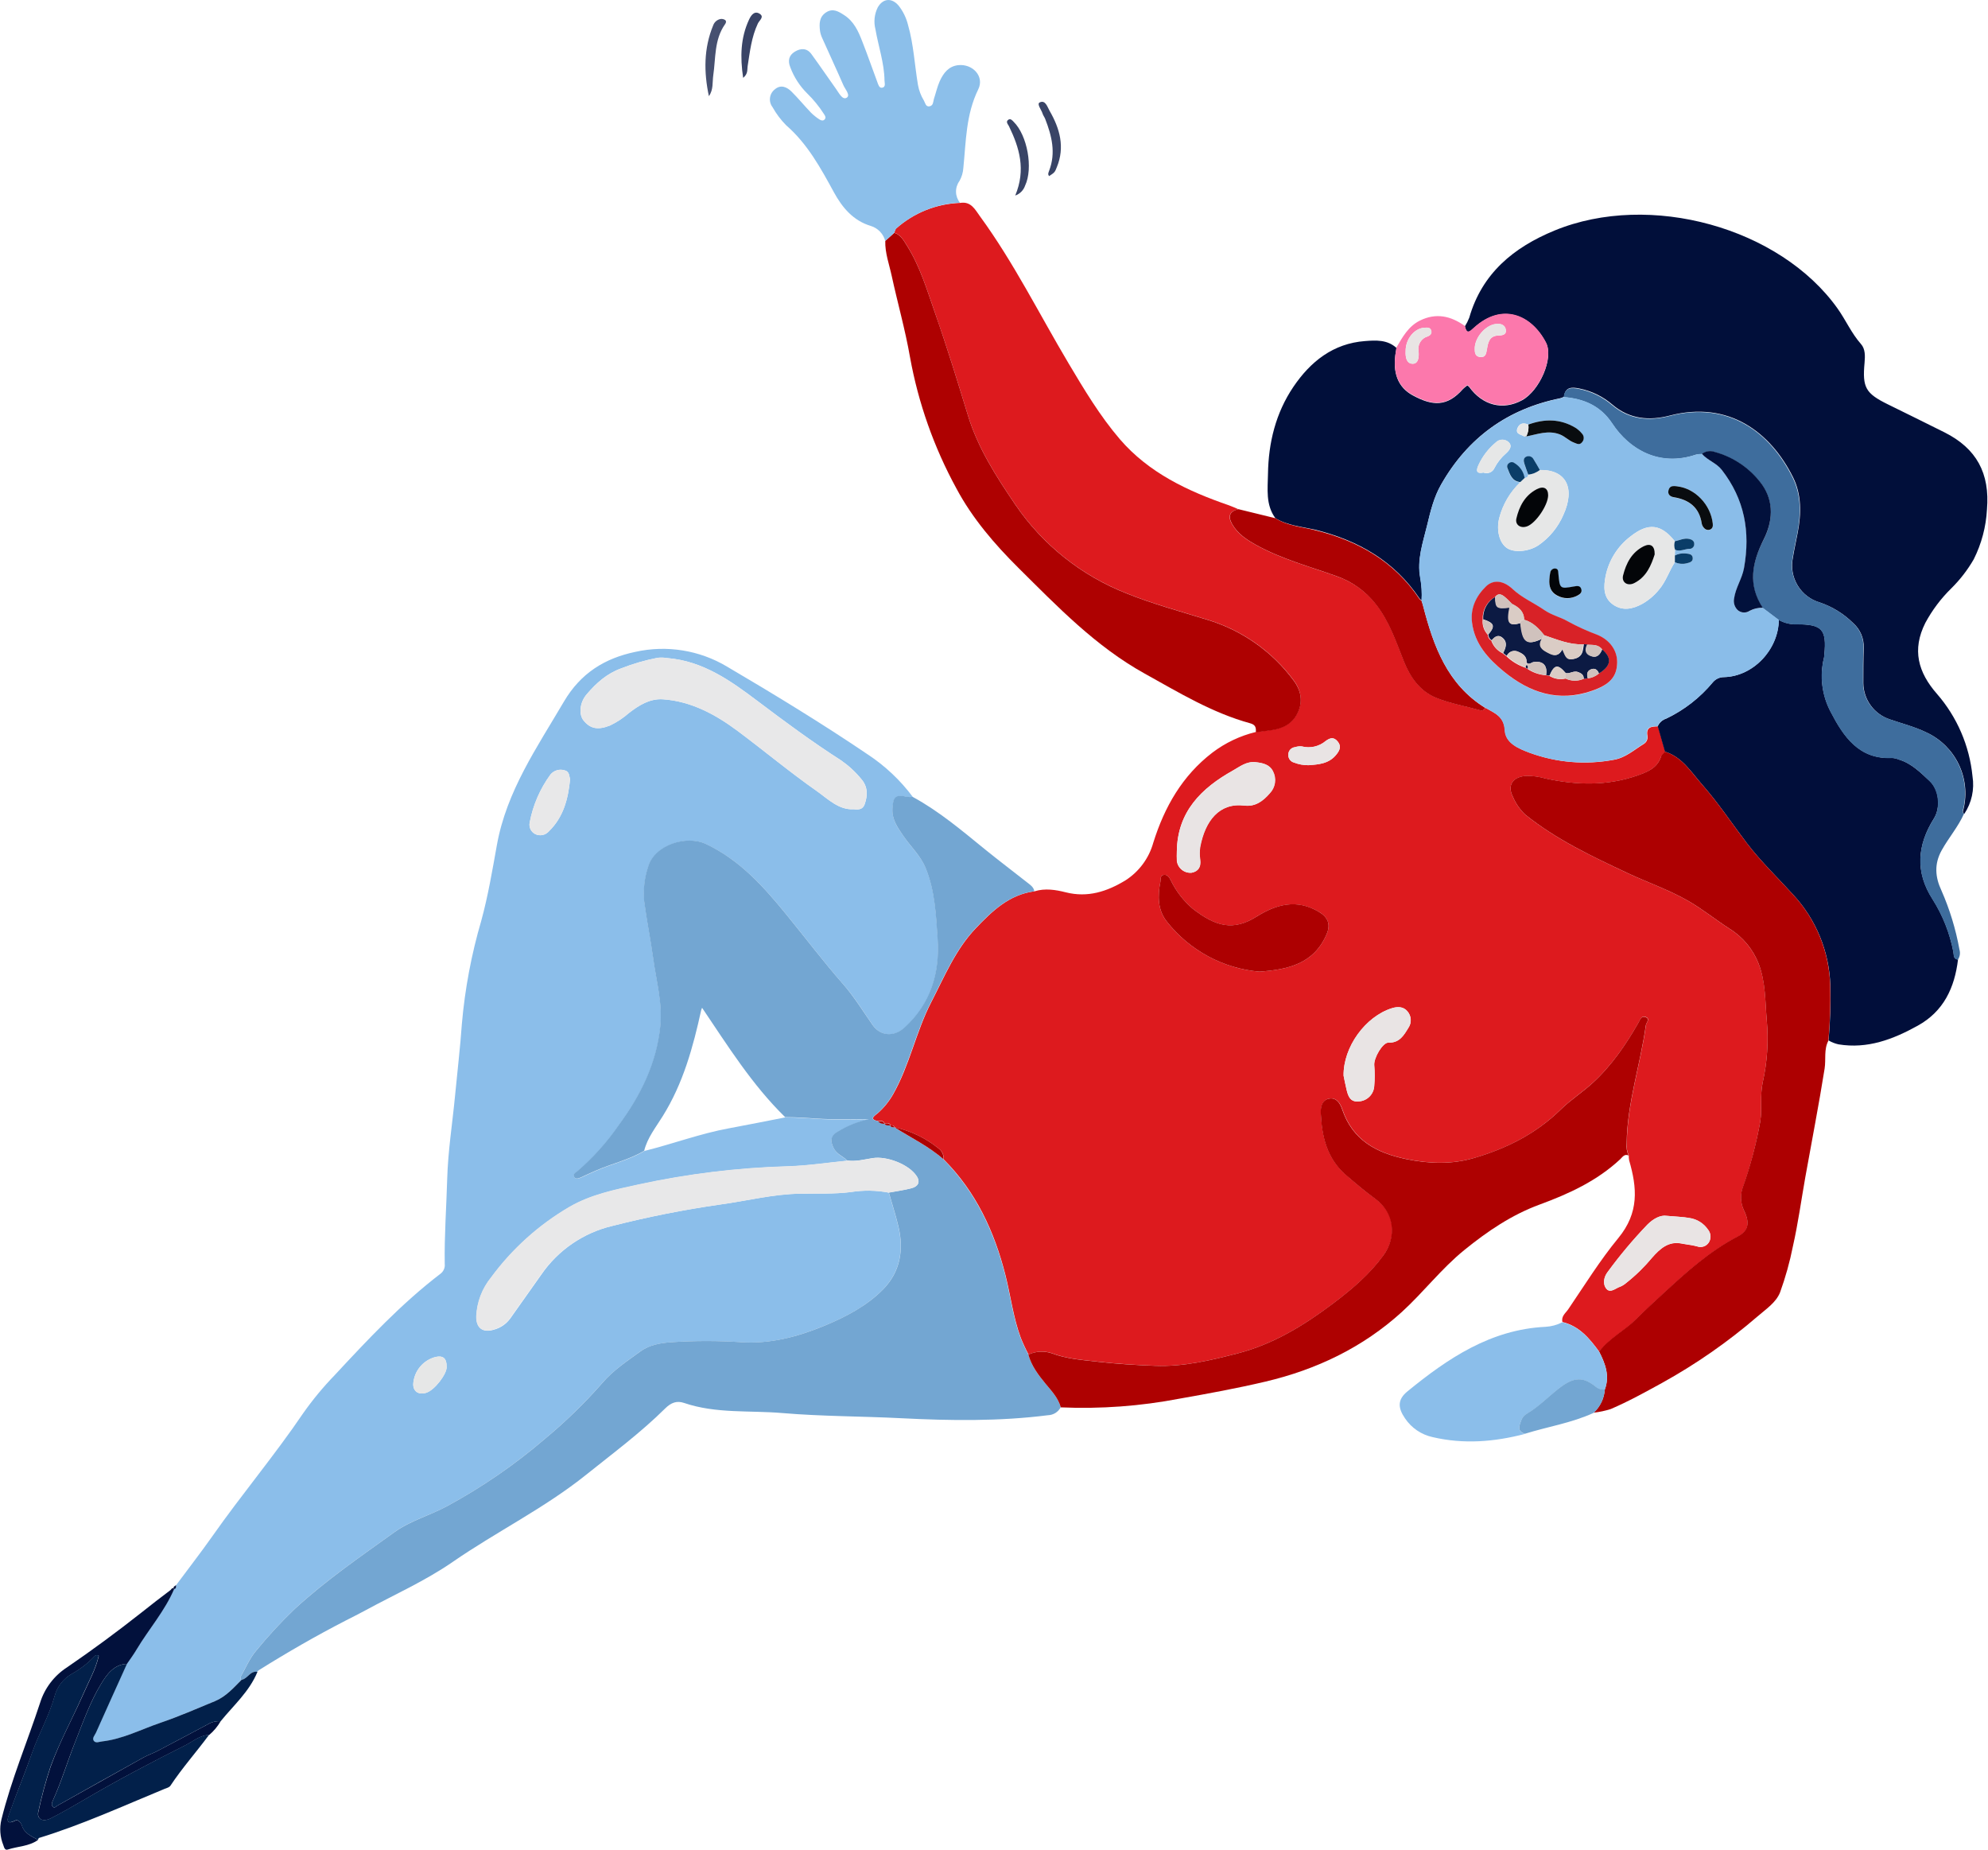 <svg width="215" height="200" viewBox="0 0 215 200" fill="none" xmlns="http://www.w3.org/2000/svg">
<g clip-path="url(#clip0_117_96)">
<path d="M103.851 21.939C105.026 21.751 105.457 22.667 105.99 23.396C109.647 28.405 112.4 33.97 115.553 39.269C117.245 42.112 118.952 44.971 121.114 47.493C124.247 51.131 128.449 53.101 132.89 54.632C133.242 54.754 133.579 54.914 133.924 55.059C132.992 55.282 132.749 55.799 133.234 56.653C133.83 57.718 134.801 58.357 135.835 58.928C138.576 60.452 141.611 61.255 144.54 62.304C146.223 62.88 147.703 63.928 148.805 65.324C150.27 67.184 150.983 69.358 151.832 71.488C152.526 73.239 153.583 74.727 155.326 75.444C156.814 76.058 158.459 76.336 160.025 76.775C160.081 76.802 160.142 76.816 160.204 76.818C160.265 76.82 160.327 76.808 160.384 76.785C160.441 76.761 160.493 76.726 160.536 76.681C160.578 76.636 160.611 76.583 160.632 76.524C161.611 77.1 162.661 77.425 162.759 78.984C162.845 80.366 164.227 80.942 165.457 81.404C168.359 82.465 171.493 82.725 174.531 82.156C175.811 81.937 176.735 81.075 177.785 80.437C177.925 80.35 178.036 80.225 178.105 80.076C178.175 79.927 178.2 79.761 178.177 79.599C177.989 78.592 178.619 78.553 179.312 78.541C179.571 79.454 179.833 80.366 180.095 81.283C179.935 81.467 179.704 81.627 179.629 81.843C179.203 83.069 178.173 83.48 177.076 83.86C173.794 84.999 170.481 84.909 167.145 84.181C166.464 83.984 165.758 83.888 165.05 83.895C163.589 84.001 162.966 84.925 163.636 86.198C163.942 86.914 164.393 87.559 164.959 88.093C168.308 90.78 172.15 92.593 176.003 94.402C178.212 95.44 180.538 96.227 182.661 97.465C184.196 98.358 185.57 99.478 187.058 100.433C188.483 101.318 189.583 102.642 190.191 104.205C190.975 106.206 190.892 108.305 191.076 110.369C191.273 112.598 191.125 114.843 190.638 117.027C190.325 118.437 190.587 119.851 190.372 121.26C189.945 123.666 189.323 126.033 188.511 128.337C188.353 128.749 188.281 129.188 188.299 129.629C188.318 130.069 188.426 130.501 188.617 130.898C189.31 132.316 189.04 133.139 187.967 133.699C184.889 135.296 182.343 137.615 179.821 139.937C178.866 140.822 177.895 141.7 176.982 142.628C175.721 143.908 174.053 144.719 172.952 146.152C171.915 144.727 170.806 143.388 168.977 142.945C168.817 142.318 169.33 141.978 169.608 141.563C171.37 138.97 173.042 136.268 175.012 133.879C177.291 131.114 177.053 128.435 176.187 125.455C176.156 125.28 176.143 125.103 176.148 124.926C175.954 124.504 175.88 124.036 175.937 123.575C175.991 119.228 177.425 115.104 178.008 110.843C178.047 110.557 178.529 110.154 177.961 109.954C177.507 109.793 177.389 110.248 177.217 110.549C175.858 112.93 174.319 115.182 172.294 117.046C171.174 118.076 169.87 118.907 168.789 119.968C166.134 122.58 162.958 124.178 159.434 125.204C157.006 125.917 154.574 125.835 152.091 125.322C148.86 124.652 146.295 123.273 145.175 119.948C144.96 119.31 144.56 118.691 143.839 118.774C143.056 118.871 142.829 119.557 142.857 120.317C142.958 122.894 143.514 125.282 145.598 127.064C146.616 127.942 147.626 128.831 148.731 129.606C150.822 131.09 151.143 133.663 149.628 135.735C148.112 137.807 146.279 139.354 144.294 140.854C141.106 143.262 137.765 145.326 133.849 146.337C130.932 147.088 128.006 147.786 124.971 147.676C122.888 147.602 120.801 147.468 118.729 147.233C117.053 147.041 115.357 146.932 113.736 146.309C112.914 146.044 112.022 146.097 111.237 146.458C110.925 145.875 110.645 145.275 110.399 144.66C109.585 142.463 109.311 140.141 108.743 137.889C107.544 133.143 105.547 128.854 102.058 125.357C102.076 125.124 102.033 124.89 101.932 124.68C101.831 124.469 101.675 124.289 101.482 124.158C100.103 123.046 98.483 122.269 96.751 121.891H96.771C96.677 121.676 96.501 121.664 96.305 121.691H96.332C96.195 121.366 95.941 121.441 95.674 121.472C95.537 121.127 95.248 121.221 94.985 121.225C93.853 121.025 94.746 120.54 94.93 120.371C95.589 119.789 96.147 119.102 96.583 118.339C98.38 115.182 99.058 111.575 100.714 108.364C102.144 105.599 103.338 102.681 105.512 100.394C107.278 98.538 109.142 96.721 111.891 96.372C113.023 96.024 114.174 96.208 115.251 96.482C117.644 97.089 119.731 96.396 121.713 95.194C123.183 94.254 124.256 92.805 124.725 91.124C125.935 87.259 127.858 83.879 131.116 81.381C132.512 80.322 134.112 79.562 135.815 79.148C136.336 79.078 136.861 79.003 137.382 78.941C138.647 78.788 139.731 78.271 140.311 77.104C140.93 75.867 140.734 74.66 139.884 73.528C137.559 70.406 134.289 68.117 130.56 67C127.65 66.091 124.685 65.304 121.87 64.165C116.972 62.252 112.767 58.904 109.808 54.558C107.756 51.535 105.782 48.492 104.689 44.932C103.55 41.207 102.406 37.491 101.114 33.805C100.245 31.326 99.508 28.812 98.095 26.564C97.734 25.992 97.421 25.389 96.716 25.158C96.787 25.002 96.814 24.802 96.928 24.7C98.845 23.003 101.293 22.027 103.851 21.939ZM136.199 105.066C139.297 104.839 142.101 104.224 143.475 101.009C143.926 99.963 143.632 99.192 142.649 98.605C140.252 97.179 138.047 97.766 135.87 99.125C133.383 100.692 131.488 100.199 128.993 98.26C127.99 97.407 127.178 96.353 126.608 95.166C126.459 94.888 126.275 94.571 125.907 94.594C125.437 94.626 125.547 95.076 125.496 95.346C125.187 96.885 125.191 98.417 126.228 99.697C127.439 101.222 128.948 102.484 130.662 103.407C132.376 104.33 134.26 104.895 136.199 105.066ZM127.274 92.064C127.254 92.419 127.254 92.775 127.274 93.13C127.331 93.5 127.528 93.834 127.823 94.064C128.119 94.294 128.491 94.403 128.864 94.367C129.616 94.214 129.882 93.713 129.784 92.953C129.712 92.497 129.712 92.031 129.784 91.575C130.317 88.771 131.836 86.773 134.57 87.106C135.745 87.251 136.606 86.605 137.311 85.775C137.61 85.464 137.804 85.066 137.865 84.639C137.926 84.212 137.852 83.776 137.652 83.394C137.288 82.665 136.567 82.497 135.78 82.415C134.785 82.305 134.073 82.9 133.336 83.311C129.933 85.215 127.321 87.756 127.274 92.064ZM180.268 131.466C179.575 131.353 178.791 131.784 178.157 132.426C176.609 134.04 175.17 135.756 173.849 137.56C173.458 138.069 173.301 138.852 173.728 139.362C174.155 139.871 174.746 139.275 175.247 139.123C175.472 139.025 175.681 138.893 175.866 138.731C176.896 137.919 177.837 137 178.674 135.99C179.516 135.038 180.44 134.18 181.858 134.466C182.41 134.576 182.982 134.623 183.514 134.768C183.746 134.858 184.003 134.865 184.239 134.787C184.476 134.709 184.678 134.551 184.811 134.341C184.941 134.124 185 133.871 184.978 133.618C184.956 133.366 184.855 133.127 184.689 132.935C184.466 132.614 184.18 132.341 183.849 132.132C183.518 131.924 183.149 131.784 182.762 131.721C182.042 131.576 181.29 131.556 180.268 131.466ZM145.308 116.31C145.386 116.702 145.492 117.246 145.621 117.798C145.79 118.515 146.013 119.197 146.969 119.091C147.405 119.062 147.815 118.873 148.12 118.56C148.425 118.247 148.604 117.832 148.621 117.395C148.686 116.66 148.686 115.921 148.621 115.186C148.547 114.403 149.538 112.719 150.145 112.739C151.355 112.778 151.813 111.955 152.314 111.137C152.497 110.868 152.585 110.547 152.565 110.223C152.545 109.899 152.418 109.591 152.204 109.347C151.77 108.822 151.124 108.83 150.532 109.014C147.685 109.907 145.261 113.212 145.308 116.31ZM141.513 82.74C142.633 82.65 143.745 82.583 144.544 81.565C144.936 81.079 145.077 80.656 144.658 80.159C144.239 79.661 143.851 79.767 143.373 80.12C143.022 80.416 142.604 80.623 142.156 80.726C141.708 80.828 141.242 80.821 140.797 80.707C140.551 80.68 140.302 80.706 140.068 80.785C139.871 80.803 139.686 80.892 139.551 81.037C139.415 81.181 139.337 81.37 139.332 81.569C139.314 81.765 139.367 81.962 139.48 82.124C139.593 82.286 139.76 82.403 139.951 82.454C140.449 82.647 140.979 82.744 141.513 82.74Z" fill="#DD1A1E"/>
<path d="M19.047 171.396C20.351 169.638 21.698 167.907 22.963 166.113C26.135 161.594 29.703 157.364 32.796 152.798C33.819 151.346 34.953 149.976 36.188 148.701C39.791 144.824 43.409 140.959 47.627 137.735C47.795 137.612 47.927 137.446 48.009 137.255C48.092 137.063 48.122 136.854 48.097 136.647C48.05 133.596 48.277 130.545 48.363 127.498C48.449 124.451 48.923 121.51 49.209 118.518C49.456 115.91 49.769 113.306 49.953 110.686C50.282 106.917 50.983 103.19 52.048 99.559C52.788 96.857 53.246 94.104 53.74 91.362C54.789 85.535 58.075 80.824 60.981 75.874C62.798 72.776 65.418 71.174 68.712 70.485C72.107 69.726 75.663 70.301 78.647 72.09C83.785 75.11 88.876 78.212 93.81 81.552C95.711 82.797 97.377 84.366 98.733 86.189C98.557 86.205 98.38 86.205 98.204 86.189C96.838 85.888 96.599 86.118 96.532 87.505C96.473 88.68 97.088 89.51 97.707 90.395C98.49 91.57 99.579 92.549 100.119 93.865C101.134 96.32 101.247 98.98 101.419 101.564C101.662 105.226 100.668 108.555 97.817 111.14C96.708 112.146 95.24 112.064 94.398 110.858C93.364 109.377 92.42 107.815 91.234 106.468C89.08 104.02 87.121 101.423 85.062 98.901C82.598 95.882 80.022 92.999 76.383 91.284C74.249 90.278 70.811 91.374 70.117 93.72C69.71 94.934 69.563 96.221 69.687 97.495C69.957 99.559 70.38 101.6 70.662 103.66C70.991 106.088 71.676 108.445 71.425 110.979C71.034 115.056 69.252 118.51 66.91 121.702C65.642 123.537 64.145 125.202 62.453 126.656C62.269 126.809 61.889 126.997 62.148 127.326C62.312 127.537 62.61 127.42 62.841 127.326C63.389 127.079 63.934 126.821 64.49 126.582C66.205 125.834 68.061 125.427 69.687 124.451C72.761 123.688 75.737 122.568 78.862 121.996C80.891 121.624 82.908 121.213 84.928 120.821C86.291 120.821 87.642 120.942 89.001 121.013C90.662 121.099 92.33 121.032 93.994 121.032C92.79 121.289 91.638 121.751 90.591 122.399C89.753 122.889 89.808 123.449 90.18 124.177C90.497 124.831 91.183 125.043 91.653 125.509C89.502 125.72 87.345 126.053 85.207 126.12C79.796 126.275 74.412 126.931 69.123 128.078C66.526 128.642 63.906 129.171 61.588 130.518C58.274 132.457 55.391 135.053 53.117 138.147C52.149 139.337 51.589 140.808 51.52 142.341C51.492 143.626 52.236 144.146 53.446 143.767C54.135 143.579 54.741 143.165 55.166 142.592C56.282 141.002 57.409 139.423 58.533 137.837C60.353 135.181 63.096 133.298 66.229 132.554C70.064 131.576 73.95 130.804 77.868 130.24C80.769 129.848 83.605 129.1 86.577 129.065C88.379 129.037 90.204 129.116 91.997 128.892C93.363 128.671 94.758 128.691 96.117 128.951C96.466 130.169 96.857 131.379 97.151 132.613C97.758 135.151 97.347 137.536 95.494 139.42C93.712 141.229 91.472 142.396 89.107 143.371C86.24 144.546 83.315 145.329 80.206 145.133C77.665 144.961 75.117 144.961 72.577 145.133C71.402 145.22 70.227 145.427 69.26 146.12C67.803 147.182 66.287 148.188 65.101 149.574C63.208 151.73 61.148 153.734 58.941 155.566C55.684 158.361 52.139 160.801 48.367 162.847C46.495 163.861 44.376 164.413 42.661 165.663C38.976 168.31 35.22 170.883 31.864 173.973C30.385 175.391 28.993 176.897 27.697 178.485C26.985 179.319 26.546 180.384 25.998 181.355C25.962 181.418 26.056 181.551 26.088 181.649C25.211 182.526 24.388 183.474 23.209 183.96C21.251 184.766 19.293 185.616 17.276 186.309C15.26 187.003 13.243 188.06 11.011 188.311C10.701 188.346 10.309 188.53 10.106 188.248C9.902 187.966 10.216 187.649 10.341 187.371C11.449 184.888 12.573 182.417 13.693 179.93C14.046 179.401 14.418 178.888 14.743 178.363C16.051 176.151 17.793 174.208 18.808 171.811L18.784 171.839C19.093 171.788 19.023 171.565 19.047 171.396ZM92.326 87.501C92.902 87.572 93.297 87.501 93.501 87.004C93.865 86.009 93.869 85.046 93.133 84.215C92.499 83.445 91.761 82.768 90.94 82.202C87.834 80.213 84.874 78.023 81.933 75.803C78.992 73.582 76.019 71.475 72.181 71.158C71.835 71.099 71.482 71.088 71.132 71.123C69.778 71.385 68.452 71.77 67.169 72.274C65.629 72.834 64.498 73.841 63.472 75.047C62.688 75.94 62.575 77.236 63.108 77.898C63.836 78.807 64.674 78.963 65.978 78.443C66.716 78.091 67.401 77.639 68.014 77.099C69.095 76.265 70.258 75.533 71.68 75.611C74.758 75.819 77.409 77.272 79.783 79.042C82.641 81.176 85.391 83.471 88.316 85.523C89.557 86.397 90.713 87.599 92.326 87.501ZM61.655 84.262C61.553 83.937 61.592 83.42 61.079 83.299C60.806 83.21 60.512 83.206 60.236 83.286C59.96 83.366 59.715 83.528 59.532 83.749C58.401 85.295 57.632 87.075 57.28 88.958C57.233 89.205 57.269 89.462 57.383 89.687C57.497 89.911 57.683 90.092 57.911 90.199C58.154 90.311 58.427 90.342 58.689 90.285C58.951 90.229 59.188 90.089 59.364 89.886C60.93 88.359 61.443 86.412 61.655 84.262ZM48.304 147.843C48.328 146.751 47.823 146.582 47.13 146.72C46.461 146.886 45.862 147.263 45.423 147.794C44.984 148.326 44.727 148.984 44.69 149.672C44.69 150.456 45.269 150.847 46.076 150.604C47.012 150.326 48.308 148.576 48.304 147.843Z" fill="#8BBEEA"/>
<path d="M137.934 56.033C136.857 54.572 137.108 52.857 137.131 51.235C137.182 47.867 137.969 44.656 139.873 41.836C141.729 39.095 144.18 37.137 147.627 36.878C148.801 36.788 150.031 36.714 151.018 37.614C151.018 37.755 150.983 37.896 150.959 38.037C150.568 40.281 151.167 41.879 152.804 42.76C154.926 43.908 156.509 44.014 158.22 42.063C158.368 41.92 158.528 41.789 158.698 41.672C158.763 41.716 158.823 41.767 158.878 41.824C160.346 43.857 162.539 44.409 164.623 43.273C166.495 42.251 168.069 38.73 167.188 37.05C165.621 34.047 162.449 32.692 159.418 35.449C158.921 35.903 158.635 36.193 158.424 35.292C158.61 34.995 158.769 34.682 158.897 34.356C160.276 29.547 163.714 26.739 168.128 24.925C178.431 20.692 192.526 24.604 198.752 33.389C199.63 34.63 200.237 36.04 201.259 37.195C201.744 37.74 201.709 38.499 201.65 39.224C201.4 41.907 201.76 42.533 204.168 43.72C206.22 44.738 208.284 45.733 210.329 46.767C213.74 48.494 215.22 51.153 214.887 55.089C214.787 56.963 214.3 58.797 213.458 60.474C212.791 61.632 211.97 62.693 211.018 63.63C209.904 64.723 208.962 65.977 208.222 67.351C206.761 70.257 207.438 72.701 209.483 75.031C211.656 77.53 212.999 80.644 213.324 83.94C213.55 85.359 213.233 86.811 212.435 88.005C212.185 87.849 212.318 87.649 212.361 87.445C212.741 85.827 212.553 84.126 211.83 82.629C211.106 81.132 209.891 79.929 208.386 79.221C207.121 78.603 205.727 78.25 204.388 77.788C203.56 77.516 202.839 76.993 202.324 76.29C201.809 75.588 201.527 74.742 201.517 73.871C201.517 72.591 201.517 71.31 201.56 70.034C201.578 69.533 201.485 69.035 201.287 68.576C201.089 68.116 200.792 67.706 200.417 67.374C199.406 66.372 198.181 65.612 196.833 65.154C195.824 64.866 194.961 64.208 194.417 63.311C193.872 62.414 193.686 61.345 193.896 60.317C194.041 59.409 194.249 58.512 194.417 57.607C194.809 55.555 194.852 53.479 193.908 51.592C191.464 46.704 186.941 43.289 180.593 44.934C178.357 45.517 176.238 45.326 174.39 43.759C173.363 42.874 172.124 42.27 170.795 42.005C170.035 41.856 169.264 41.801 169.146 42.898C169.021 42.964 168.89 43.017 168.754 43.058C163.052 44.209 158.759 47.31 155.874 52.359C155.071 53.757 154.699 55.308 154.343 56.816C153.896 58.653 153.235 60.517 153.607 62.475C153.753 63.281 153.801 64.101 153.752 64.919C153.665 64.858 153.586 64.787 153.517 64.707C150.775 60.634 146.859 58.418 142.191 57.266C140.746 56.945 139.23 56.816 137.934 56.033Z" fill="#010F3A"/>
<path d="M69.667 124.432C68.042 125.407 66.186 125.814 64.47 126.562C63.914 126.801 63.37 127.059 62.822 127.306C62.59 127.412 62.293 127.529 62.128 127.306C61.87 126.977 62.25 126.789 62.434 126.637C64.125 125.182 65.623 123.517 66.891 121.682C69.24 118.491 70.999 115.025 71.406 110.96C71.656 108.426 70.971 106.068 70.642 103.64C70.36 101.58 69.937 99.54 69.667 97.476C69.544 96.201 69.691 94.915 70.098 93.7C70.787 91.351 74.225 90.258 76.364 91.264C80.002 92.98 82.579 95.862 85.042 98.882C87.102 101.404 89.06 104 91.214 106.448C92.389 107.795 93.344 109.358 94.378 110.838C95.22 112.044 96.689 112.127 97.797 111.12C100.648 108.535 101.643 105.206 101.4 101.545C101.228 98.96 101.114 96.301 100.1 93.845C99.559 92.529 98.482 91.543 97.687 90.375C97.084 89.49 96.469 88.656 96.513 87.485C96.579 86.099 96.818 85.868 98.185 86.169C98.361 86.185 98.537 86.185 98.713 86.169C101.596 87.736 104.063 89.839 106.585 91.887C108.065 93.085 109.589 94.237 111.081 95.412C111.406 95.67 111.786 95.901 111.864 96.371C109.123 96.72 107.251 98.537 105.484 100.393C103.311 102.68 102.117 105.598 100.687 108.363C99.031 111.574 98.337 115.181 96.556 118.338C96.12 119.101 95.561 119.788 94.903 120.37C94.719 120.539 93.826 121.024 94.958 121.224C95.044 121.318 95.152 121.39 95.272 121.433C95.392 121.476 95.521 121.489 95.647 121.471C95.796 121.753 96.078 121.635 96.305 121.69H96.278C96.36 121.929 96.575 121.855 96.744 121.89H96.724C98.502 123.03 100.433 123.942 102.03 125.356C105.52 128.881 107.513 133.153 108.715 137.888C109.283 140.14 109.557 142.462 110.372 144.659C110.618 145.273 110.897 145.873 111.206 146.457C111.539 147.679 112.275 148.662 113.07 149.614C113.724 150.397 114.433 151.145 114.715 152.167C114.581 152.42 114.383 152.632 114.14 152.783C113.897 152.933 113.618 153.017 113.332 153.025C108.065 153.694 102.759 153.616 97.488 153.35C93.18 153.13 88.892 153.154 84.611 152.79C81.087 152.488 77.445 152.876 73.983 151.697C73.2 151.431 72.585 151.654 71.946 152.284C69.295 154.912 66.295 157.133 63.389 159.463C58.882 163.078 53.681 165.623 48.95 168.893C45.966 170.953 42.653 172.418 39.485 174.141C38.804 174.513 38.103 174.858 37.41 175.214C34.179 176.875 31.034 178.688 27.956 180.615C27.901 180.674 27.846 180.732 27.787 180.787H27.819C27.035 180.635 26.761 181.535 26.1 181.645C26.068 181.547 25.974 181.414 26.009 181.351C26.558 180.38 26.996 179.315 27.709 178.481C29.005 176.893 30.396 175.387 31.876 173.969C35.24 170.879 38.988 168.306 42.673 165.659C44.388 164.425 46.507 163.857 48.379 162.843C52.151 160.797 55.696 158.357 58.952 155.562C61.16 153.73 63.22 151.726 65.113 149.57C66.287 148.184 67.815 147.178 69.272 146.116C70.227 145.423 71.398 145.215 72.589 145.129C75.129 144.957 77.677 144.957 80.217 145.129C83.327 145.321 86.252 144.546 89.119 143.367C91.469 142.392 93.724 141.225 95.506 139.415C97.358 137.532 97.77 135.147 97.163 132.609C96.869 131.375 96.477 130.165 96.129 128.947C96.955 128.79 97.797 128.685 98.608 128.465C99.25 128.289 99.575 127.839 99.144 127.177C98.326 125.912 95.925 124.98 94.378 125.219C93.478 125.364 92.577 125.61 91.637 125.481C91.167 125.015 90.482 124.804 90.164 124.15C89.808 123.421 89.737 122.861 90.576 122.372C91.623 121.723 92.774 121.261 93.979 121.005C92.314 121.005 90.646 121.071 88.986 120.985C87.627 120.915 86.276 120.793 84.913 120.793C81.341 117.308 78.717 113.094 75.929 108.97C75.895 109.044 75.865 109.12 75.839 109.197C74.958 113.219 73.881 117.155 71.664 120.703C70.928 121.894 70.012 123.022 69.667 124.432Z" fill="#73A6D2"/>
<path d="M180.064 81.275C179.806 80.359 179.543 79.446 179.281 78.534C179.366 78.338 179.491 78.162 179.649 78.019C179.807 77.876 179.994 77.768 180.197 77.703C182.147 76.772 183.87 75.426 185.245 73.76C185.394 73.585 185.579 73.446 185.788 73.352C185.996 73.257 186.223 73.209 186.452 73.211C189.584 73.137 192.326 70.251 192.373 67.023C192.969 67.359 193.647 67.523 194.331 67.497C197.072 67.497 197.57 68.057 197.307 70.787C197.303 70.894 197.292 70.999 197.272 71.104C196.779 73.095 197.042 75.198 198.012 77.006C199.391 79.646 201.063 82.129 204.634 81.948C204.881 81.965 205.123 82.022 205.351 82.117C206.733 82.536 207.701 83.531 208.715 84.467C209.729 85.403 209.89 87.318 209.165 88.485C207.348 91.375 207.109 94.289 209.017 97.238C210.115 98.974 210.876 100.902 211.261 102.92C211.319 103.206 211.233 103.704 211.758 103.747C211.39 106.794 210.215 109.347 207.399 110.906C204.732 112.382 201.967 113.44 198.831 112.923C198.453 112.839 198.091 112.697 197.758 112.5C197.933 110.523 197.997 108.538 197.949 106.555C197.842 102.915 196.422 99.438 193.951 96.764C192.259 94.9 190.426 93.153 188.899 91.144C187.29 89.025 185.817 86.797 184.051 84.796C182.872 83.448 181.917 81.858 180.064 81.275Z" fill="#010E3A"/>
<path d="M180.064 81.273C181.917 81.857 182.872 83.459 184.051 84.798C185.817 86.799 187.29 89.028 188.899 91.146C190.427 93.156 192.259 94.902 193.951 96.766C196.421 99.448 197.835 102.933 197.934 106.577C197.982 108.56 197.917 110.545 197.742 112.522C197.233 113.473 197.487 114.535 197.331 115.537C196.708 119.473 195.941 123.37 195.243 127.286C194.801 129.777 194.46 132.287 193.9 134.762C193.564 136.453 193.1 138.115 192.514 139.736C192.075 140.856 190.947 141.581 190.058 142.356C186.878 145.095 183.424 147.499 179.751 149.531C177.93 150.529 176.117 151.536 174.206 152.354C173.605 152.548 172.985 152.679 172.357 152.746C173.064 152.091 173.494 151.19 173.56 150.228C174.116 148.748 173.603 147.428 172.941 146.131C174.041 144.682 175.71 143.872 176.971 142.607C177.883 141.679 178.854 140.801 179.81 139.916C182.332 137.59 184.877 135.275 187.955 133.678C189.028 133.118 189.299 132.295 188.606 130.877C188.414 130.48 188.306 130.048 188.288 129.608C188.27 129.167 188.342 128.728 188.5 128.316C189.314 126.017 189.941 123.656 190.372 121.255C190.587 119.845 190.325 118.431 190.638 117.021C191.126 114.838 191.273 112.592 191.077 110.364C190.893 108.3 190.959 106.201 190.192 104.199C189.583 102.636 188.484 101.313 187.059 100.428C185.57 99.472 184.196 98.353 182.661 97.46C180.534 96.222 178.208 95.435 176.003 94.397C172.15 92.588 168.308 90.774 164.96 88.088C164.393 87.554 163.942 86.909 163.636 86.192C162.966 84.919 163.589 83.995 165.05 83.889C165.758 83.882 166.464 83.978 167.145 84.175C170.481 84.904 173.802 84.994 177.076 83.854C178.173 83.463 179.203 83.071 179.63 81.837C179.673 81.618 179.904 81.457 180.064 81.273Z" fill="#AD0001"/>
<path d="M114.723 152.175C114.441 151.153 113.732 150.405 113.078 149.622C112.295 148.67 111.547 147.687 111.214 146.465C112 146.104 112.893 146.051 113.716 146.316C115.338 146.939 117.033 147.049 118.709 147.24C120.781 147.475 122.868 147.609 124.952 147.683C127.987 147.793 130.912 147.096 133.83 146.344C137.746 145.333 141.087 143.269 144.274 140.861C146.26 139.361 148.124 137.771 149.608 135.742C151.092 133.714 150.783 131.097 148.711 129.613C147.615 128.83 146.604 127.949 145.578 127.071C143.503 125.29 142.947 122.901 142.837 120.324C142.81 119.58 143.025 118.879 143.82 118.781C144.541 118.691 144.94 119.309 145.155 119.956C146.275 123.28 148.841 124.655 152.071 125.329C154.554 125.842 156.986 125.924 159.414 125.211C162.939 124.181 166.119 122.587 168.774 119.987C169.855 118.926 171.159 118.095 172.279 117.065C174.304 115.201 175.843 112.949 177.202 110.568C177.374 110.267 177.491 109.812 177.946 109.973C178.513 110.173 178.032 110.576 177.993 110.862C177.409 115.123 175.976 119.247 175.921 123.594C175.865 124.055 175.938 124.523 176.132 124.945C175.69 124.73 175.463 125.113 175.232 125.337C172.717 127.686 169.69 129.077 166.514 130.244C163.487 131.356 160.859 133.138 158.365 135.163C155.87 137.187 153.951 139.725 151.601 141.867C147.368 145.709 142.371 148.09 136.853 149.391C133.787 150.115 130.681 150.683 127.576 151.231C123.343 152.045 119.029 152.362 114.723 152.175Z" fill="#AE0101"/>
<path d="M96.716 25.17C97.421 25.401 97.734 26.004 98.094 26.576C99.508 28.824 100.245 31.338 101.114 33.817C102.406 37.498 103.55 41.219 104.689 44.943C105.782 48.503 107.756 51.546 109.808 54.57C112.767 58.915 116.972 62.264 121.87 64.176C124.689 65.316 127.65 66.103 130.56 67.012C134.295 68.133 137.568 70.432 139.892 73.564C140.742 74.696 140.938 75.913 140.319 77.139C139.739 78.314 138.654 78.823 137.39 78.976C136.865 79.039 136.34 79.113 135.823 79.184C135.843 78.714 135.823 78.373 135.2 78.205C131.088 77.077 127.485 74.88 123.793 72.831C118.49 69.89 114.355 65.582 110.137 61.4C107.568 58.85 105.148 56.034 103.432 52.811C101.011 48.38 99.317 43.587 98.416 38.618C97.903 35.666 97.076 32.768 96.438 29.834C96.168 28.581 95.706 27.363 95.741 26.051L96.716 25.17Z" fill="#AE0101"/>
<path d="M96.717 25.169L95.738 26.05C95.636 25.669 95.439 25.32 95.165 25.036C94.891 24.752 94.549 24.543 94.171 24.429C92.26 23.853 91.085 22.436 90.184 20.787C88.751 18.163 87.333 15.555 85.023 13.546C84.445 12.963 83.949 12.304 83.55 11.587C83.328 11.299 83.228 10.934 83.275 10.573C83.321 10.212 83.509 9.883 83.797 9.661C84.431 9.116 85.093 9.394 85.606 9.907C86.335 10.632 86.989 11.431 87.701 12.175C87.978 12.45 88.283 12.695 88.61 12.907C88.782 13.025 89.021 13.107 89.19 12.907C89.358 12.707 89.233 12.515 89.111 12.331C88.594 11.522 87.986 10.774 87.298 10.103C86.487 9.3 85.862 8.33 85.465 7.26C85.187 6.571 85.312 5.991 85.947 5.595C86.581 5.2 87.263 5.176 87.748 5.842C88.669 7.099 89.538 8.392 90.447 9.661C90.744 10.076 91.116 10.835 91.563 10.569C92.009 10.303 91.406 9.657 91.21 9.21C90.474 7.518 89.691 5.846 88.939 4.158C88.814 3.902 88.728 3.629 88.684 3.347C88.59 2.564 88.594 1.828 89.335 1.342C90.075 0.857 90.686 1.237 91.293 1.632C92.346 2.306 92.832 3.383 93.251 4.475C93.826 5.924 94.328 7.405 94.88 8.869C94.974 9.124 95.076 9.527 95.381 9.488C95.828 9.429 95.663 8.979 95.659 8.705C95.632 6.809 94.998 5.02 94.68 3.175C94.473 2.377 94.562 1.531 94.931 0.794C95.483 -0.173 96.431 -0.275 97.179 0.602C97.665 1.218 98.014 1.931 98.201 2.693C98.812 4.816 98.91 7.001 99.278 9.187C99.385 9.783 99.601 10.354 99.916 10.871C100.065 11.125 100.112 11.572 100.523 11.497C100.935 11.423 100.915 11.023 100.997 10.714C101.209 10.076 101.354 9.406 101.624 8.795C102.015 7.926 102.568 7.174 103.606 7.048C105.172 6.864 106.492 8.247 105.799 9.657C104.455 12.398 104.479 15.277 104.185 18.155C104.154 18.652 104.011 19.135 103.766 19.569C103.515 19.912 103.384 20.328 103.393 20.752C103.402 21.177 103.551 21.587 103.817 21.919C101.268 22.022 98.833 23.006 96.928 24.703C96.815 24.813 96.775 25.012 96.717 25.169Z" fill="#8CBFEA"/>
<path d="M211.742 103.766C211.217 103.715 211.304 103.225 211.245 102.94C210.861 100.921 210.099 98.993 209.001 97.257C207.094 94.308 207.333 91.382 209.15 88.504C209.882 87.329 209.67 85.422 208.699 84.486C207.728 83.55 206.718 82.528 205.335 82.136C205.107 82.041 204.865 81.984 204.619 81.968C201.047 82.148 199.375 79.665 197.996 77.025C197.027 75.218 196.763 73.115 197.256 71.123C197.276 71.019 197.288 70.913 197.291 70.806C197.554 68.065 197.053 67.509 194.315 67.516C193.631 67.543 192.953 67.379 192.357 67.043C191.78 66.604 191.202 66.168 190.622 65.735C188.997 63.256 189.447 60.89 190.724 58.376C191.687 56.472 191.899 54.334 190.556 52.419C189.304 50.694 187.499 49.45 185.441 48.895C185.211 48.809 184.963 48.783 184.72 48.818C184.477 48.854 184.247 48.95 184.051 49.098C183.839 49.096 183.627 49.119 183.42 49.165C179.504 50.508 176.234 48.652 174.354 45.797C173.101 43.901 171.284 43.11 169.111 42.946C169.228 41.849 170 41.904 170.759 42.053C172.089 42.318 173.327 42.922 174.354 43.807C176.203 45.374 178.321 45.558 180.558 44.982C186.914 43.325 191.437 46.74 193.873 51.64C194.816 53.528 194.765 55.603 194.382 57.655C194.213 58.56 193.99 59.457 193.861 60.365C193.669 61.384 193.865 62.437 194.409 63.319C194.953 64.201 195.806 64.849 196.802 65.135C198.149 65.594 199.375 66.353 200.385 67.356C200.761 67.687 201.058 68.097 201.256 68.557C201.453 69.017 201.547 69.515 201.529 70.015C201.478 71.292 201.474 72.573 201.486 73.853C201.495 74.724 201.778 75.57 202.292 76.272C202.807 76.974 203.529 77.498 204.356 77.769C205.696 78.231 207.098 78.584 208.355 79.203C209.859 79.911 211.075 81.114 211.798 82.611C212.522 84.108 212.709 85.808 212.33 87.427C212.286 87.631 212.153 87.819 212.404 87.987C211.773 89.405 210.747 90.58 209.996 91.931C209.154 93.435 209.298 94.868 209.956 96.27C210.86 98.322 211.517 100.474 211.914 102.681C211.968 102.863 211.98 103.055 211.951 103.243C211.921 103.43 211.85 103.609 211.742 103.766Z" fill="#3E6D9D"/>
<path d="M172.941 146.164C173.603 147.461 174.116 148.781 173.56 150.261C173.382 150.276 173.203 150.256 173.033 150.201C172.863 150.147 172.705 150.059 172.569 149.944C171.257 148.91 170.274 148.808 168.539 150.179C167.408 151.072 166.397 152.137 165.14 152.869C164.887 153.005 164.685 153.22 164.564 153.48C164.369 154.044 163.946 154.718 164.917 155.047C161.619 155.908 158.302 156.178 154.95 155.395C153.721 155.132 152.643 154.4 151.946 153.355C151.163 152.215 151.131 151.33 152.216 150.445C156.591 146.869 161.224 143.752 167.137 143.466C167.775 143.431 168.398 143.263 168.966 142.973C170.791 143.4 171.903 144.739 172.941 146.164Z" fill="#8BBEEA"/>
<path d="M137.934 56.034C139.231 56.852 140.746 56.966 142.179 57.314C146.84 58.458 150.776 60.675 153.505 64.755C153.574 64.835 153.653 64.905 153.74 64.963C153.803 65.167 153.874 65.355 153.924 65.57C155.045 69.905 156.541 74.01 160.617 76.536C160.597 76.594 160.564 76.647 160.521 76.692C160.478 76.737 160.427 76.772 160.37 76.796C160.312 76.819 160.251 76.831 160.189 76.829C160.127 76.828 160.066 76.813 160.01 76.786C158.444 76.348 156.815 76.07 155.311 75.455C153.568 74.738 152.511 73.25 151.818 71.499C150.968 69.369 150.251 67.191 148.79 65.335C147.698 63.938 146.227 62.884 144.553 62.3C141.623 61.25 138.596 60.447 135.847 58.924C134.821 58.352 133.842 57.714 133.246 56.649C132.773 55.795 133.004 55.278 133.936 55.055L137.934 56.034Z" fill="#AD0102"/>
<path d="M158.428 35.249C158.635 36.15 158.925 35.86 159.422 35.406C162.454 32.665 165.618 34.004 167.192 37.008C168.073 38.688 166.499 42.209 164.627 43.231C162.544 44.367 160.351 43.814 158.882 41.782C158.827 41.725 158.767 41.673 158.702 41.629C158.532 41.747 158.373 41.878 158.224 42.021C156.513 43.979 154.93 43.865 152.808 42.718C151.171 41.837 150.572 40.239 150.963 37.995C150.987 37.854 151.002 37.713 151.022 37.572C151.684 36.444 152.31 35.289 153.556 34.666C155.31 33.796 156.912 34.161 158.428 35.249ZM159.493 37.724C159.493 38.151 159.559 38.543 160.053 38.606C160.633 38.676 160.723 38.281 160.801 37.822C160.922 37.09 161.032 36.307 162.07 36.279C162.461 36.279 162.947 36.197 162.853 35.661C162.759 35.124 162.293 34.971 161.78 35.034C160.629 35.155 159.469 36.53 159.493 37.724ZM152.017 37.975C151.993 38.504 152.056 39.287 152.729 39.33C153.477 39.377 153.458 38.445 153.419 37.995C153.348 37.65 153.411 37.291 153.594 36.99C153.777 36.689 154.067 36.469 154.406 36.373C154.691 36.256 154.895 36.052 154.778 35.715C154.66 35.379 154.331 35.418 154.057 35.434C152.972 35.488 151.993 36.651 152.017 37.975Z" fill="#FC78AC"/>
<path d="M18.844 171.795C17.829 174.192 16.102 176.134 14.778 178.347C14.454 178.891 14.081 179.404 13.729 179.913C12.288 179.945 11.481 181.174 10.944 182.056C9.742 184.014 8.959 186.273 8.097 188.439C7.271 190.507 6.64 192.653 5.708 194.705C5.603 194.936 5.528 195.207 5.755 195.391C5.916 195.52 6.065 195.32 6.214 195.234C9.328 193.487 12.443 191.746 15.558 190.01C16.02 189.755 16.529 189.591 16.999 189.344C18.913 188.341 20.821 187.331 22.725 186.313C23.082 186.152 23.474 186.083 23.864 186.113C23.537 186.679 23.115 187.184 22.615 187.605C21.605 187.632 20.872 188.302 20.034 188.725C16.302 190.597 12.593 192.547 9.01 194.662C7.835 195.344 6.684 196.021 5.485 196.62C4.612 197.059 3.966 196.691 4.154 195.892C4.505 194.252 4.945 192.632 5.473 191.04C6.437 188.349 7.843 185.819 8.998 183.207C9.597 181.832 10.361 180.509 10.686 179.044C10.621 178.991 10.538 178.965 10.455 178.973C10.371 178.98 10.294 179.02 10.239 179.083C9.512 179.851 8.671 180.503 7.745 181.014C6.853 181.527 6.198 182.371 5.924 183.364C5.332 185.537 4.193 187.464 3.468 189.563C2.685 191.768 1.792 193.922 1.009 196.119C0.907 196.397 0.441 197.47 1.667 196.855C1.968 196.707 2.274 197.082 2.368 197.38C2.65 198.261 3.421 198.555 4.114 198.947C3.135 199.652 1.921 199.632 0.833 199.988C0.519 200.09 0.441 199.742 0.363 199.518C0.002 198.635 -0.07 197.661 0.155 196.734C1.22 192.426 2.959 188.326 4.338 184.112C4.829 182.539 5.856 181.188 7.24 180.293C9.981 178.421 12.668 176.436 15.28 174.376C16.329 173.549 17.375 172.723 18.444 171.928C18.542 171.83 18.64 171.595 18.844 171.795Z" fill="#02113C"/>
<path d="M4.099 198.936C3.405 198.544 2.634 198.259 2.352 197.37C2.258 197.072 1.96 196.696 1.651 196.845C0.425 197.46 0.891 196.387 0.993 196.108C1.776 193.911 2.689 191.757 3.452 189.553C4.177 187.453 5.316 185.527 5.908 183.353C6.182 182.361 6.837 181.517 7.729 181.003C8.656 180.492 9.499 179.841 10.227 179.073C10.282 179.009 10.359 178.969 10.443 178.962C10.526 178.955 10.609 178.98 10.674 179.033C10.349 180.498 9.585 181.822 8.986 183.196C7.843 185.824 6.437 188.354 5.461 191.029C4.933 192.621 4.493 194.241 4.142 195.881C3.954 196.665 4.6 197.056 5.473 196.61C6.675 196.007 7.823 195.329 8.998 194.652C12.601 192.537 16.29 190.586 20.022 188.714C20.86 188.291 21.589 187.622 22.603 187.594C21.236 189.447 19.701 191.166 18.436 193.077C18.319 193.257 18.044 193.336 17.798 193.426C13.298 195.282 8.865 197.311 4.196 198.74C4.161 198.787 4.134 198.877 4.099 198.936Z" fill="#02204A"/>
<path d="M23.864 186.114C23.474 186.084 23.082 186.153 22.725 186.313C20.821 187.332 18.913 188.342 16.999 189.345C16.529 189.591 16.02 189.756 15.558 190.01C12.425 191.744 9.31 193.485 6.213 195.235C6.065 195.321 5.916 195.521 5.755 195.391C5.528 195.207 5.602 194.937 5.708 194.706C6.64 192.673 7.275 190.527 8.097 188.44C8.959 186.274 9.742 184.034 10.944 182.056C11.481 181.175 12.288 179.945 13.729 179.914C12.609 182.393 11.485 184.864 10.377 187.355C10.251 187.633 9.934 187.946 10.142 188.232C10.349 188.518 10.737 188.33 11.046 188.295C13.263 188.044 15.229 187.006 17.312 186.294C19.396 185.581 21.279 184.755 23.245 183.944C24.42 183.458 25.247 182.511 26.124 181.633C26.786 181.524 27.048 180.623 27.843 180.776C26.958 182.922 25.258 184.394 23.864 186.114Z" fill="#02204A"/>
<path d="M164.917 155.03C163.945 154.717 164.368 154.044 164.564 153.464C164.685 153.204 164.887 152.989 165.14 152.853C166.397 152.105 167.407 151.055 168.539 150.162C170.274 148.792 171.257 148.894 172.569 149.928C172.705 150.043 172.863 150.131 173.033 150.185C173.203 150.239 173.382 150.26 173.56 150.245C173.496 151.208 173.065 152.11 172.358 152.767C169.976 153.863 167.392 154.259 164.917 155.03Z" fill="#73A6D2"/>
<path d="M76.665 10.397C76.113 7.793 76.101 5.223 77.135 2.729C77.197 2.559 77.302 2.407 77.439 2.289C77.576 2.171 77.741 2.091 77.919 2.055C78.088 2.029 78.261 2.064 78.408 2.153C78.576 2.271 78.53 2.47 78.408 2.627C77.233 4.295 77.413 6.273 77.139 8.145C77.03 8.901 77.171 9.696 76.665 10.397Z" fill="#465070"/>
<path d="M109.796 21.143C110.971 18.335 110.243 15.97 109.119 13.647C109.017 13.44 108.704 13.142 109.087 12.923C109.295 12.805 109.479 13.017 109.624 13.169C111.108 14.63 111.754 18.186 110.865 20.066C110.781 20.315 110.641 20.542 110.456 20.729C110.271 20.915 110.045 21.057 109.796 21.143Z" fill="#394466"/>
<path d="M113.466 19.04C113.278 18.84 113.403 18.649 113.466 18.453C114.21 16.518 113.744 14.681 113.039 12.864C112.961 12.665 112.812 12.473 112.757 12.293C112.635 11.87 112.095 11.243 112.444 11.075C113.062 10.773 113.274 11.568 113.513 11.983C114.617 13.894 115.189 15.899 114.296 18.073C114.084 18.633 114.045 18.653 113.466 19.04Z" fill="#394466"/>
<path d="M80.37 8.419C80.033 6.144 80.092 4.088 81.008 2.122C81.22 1.667 81.572 1.135 82.136 1.475C82.7 1.816 82.136 2.184 81.964 2.537C81.271 4.005 81.099 5.603 80.852 7.181C80.797 7.546 80.915 7.973 80.37 8.419Z" fill="#394466"/>
<path d="M19.047 171.396C19.023 171.569 19.093 171.788 18.819 171.823C18.655 171.565 18.913 171.51 19.047 171.396Z" fill="#02113C"/>
<path d="M27.795 180.795C27.854 180.741 27.909 180.682 27.964 180.623C27.909 180.682 27.85 180.741 27.795 180.795Z" fill="#02204A"/>
<path d="M160.609 76.516C156.532 73.982 155.036 69.878 153.916 65.55C153.865 65.347 153.795 65.159 153.732 64.943C153.782 64.127 153.733 63.308 153.587 62.503C153.215 60.545 153.877 58.681 154.323 56.844C154.695 55.337 155.052 53.786 155.854 52.388C158.747 47.336 163.041 44.235 168.735 43.086C168.87 43.046 169.001 42.992 169.126 42.926C171.3 43.09 173.117 43.881 174.37 45.777C176.25 48.632 179.504 50.476 183.436 49.145C183.643 49.099 183.855 49.077 184.067 49.078C184.674 49.787 185.633 50.057 186.213 50.809C188.68 53.978 189.322 57.526 188.621 61.422C188.414 62.597 187.713 63.557 187.548 64.72C187.503 64.946 187.515 65.179 187.583 65.399C187.652 65.618 187.774 65.817 187.94 65.977C188.117 66.13 188.339 66.221 188.573 66.234C188.807 66.248 189.039 66.183 189.232 66.052C189.668 65.821 190.157 65.708 190.65 65.723C191.229 66.156 191.808 66.592 192.385 67.031C192.345 70.258 189.612 73.144 186.463 73.218C186.234 73.216 186.008 73.264 185.799 73.359C185.591 73.454 185.406 73.593 185.257 73.767C183.876 75.433 182.146 76.776 180.19 77.703C179.986 77.767 179.799 77.875 179.641 78.018C179.483 78.162 179.358 78.337 179.273 78.533C178.58 78.533 177.95 78.584 178.138 79.59C178.161 79.753 178.136 79.919 178.066 80.068C177.997 80.216 177.886 80.342 177.746 80.428C176.696 81.067 175.788 81.928 174.492 82.148C171.454 82.716 168.32 82.457 165.418 81.396C164.188 80.938 162.806 80.358 162.72 78.975C162.645 77.417 161.596 77.092 160.609 76.516ZM165.061 47.167L165.042 47.191C166.24 46.979 167.392 46.486 168.668 46.967C169.244 47.187 169.643 47.653 170.211 47.86C170.517 47.974 170.795 48.162 171.065 47.837C171.191 47.708 171.261 47.535 171.261 47.355C171.261 47.175 171.191 47.002 171.065 46.873C170.865 46.63 170.627 46.419 170.36 46.251C168.731 45.268 167.023 45.272 165.269 45.91C164.744 45.667 164.302 45.777 164.094 46.325C163.867 46.979 164.525 46.971 164.858 47.202C164.93 47.219 165.006 47.206 165.069 47.167H165.061ZM181.118 60.063L181.141 59.445C181.674 59.676 182.171 59.359 182.688 59.347C182.76 59.35 182.831 59.338 182.897 59.311C182.963 59.285 183.023 59.244 183.073 59.193C183.123 59.141 183.161 59.08 183.185 59.013C183.209 58.945 183.218 58.874 183.213 58.803C183.213 58.477 182.954 58.333 182.657 58.27C182.112 58.156 181.631 58.419 181.122 58.524C179.641 56.656 178.251 56.492 176.344 57.996C174.942 59.059 173.979 60.601 173.638 62.327C173.426 63.4 173.36 64.591 174.421 65.351C175.482 66.11 176.602 65.852 177.632 65.284C178.307 64.895 178.906 64.387 179.399 63.784C180.182 62.879 180.507 61.755 181.137 60.788C181.516 60.967 181.943 61.014 182.351 60.921C182.696 60.835 183.103 60.78 183.064 60.322C183.025 59.864 182.582 59.88 182.246 59.84C181.861 59.808 181.476 59.886 181.133 60.063H181.118ZM165.277 51.334C165.277 51.577 165.104 51.671 164.885 51.698C164.829 51.369 164.701 51.056 164.511 50.781C164.321 50.507 164.073 50.277 163.785 50.108C163.702 50.041 163.599 50.005 163.493 50.005C163.387 50.005 163.284 50.041 163.201 50.108C163.11 50.163 163.042 50.25 163.01 50.352C162.978 50.453 162.985 50.563 163.029 50.66C163.303 51.334 163.503 52.078 164.415 52.16C163.308 53.213 162.518 54.555 162.136 56.034C161.811 57.349 162.16 58.697 162.962 59.253C163.765 59.809 165.359 59.645 166.393 58.955C167.569 58.142 168.494 57.016 169.064 55.705C170.415 52.76 169.35 50.762 166.53 50.825C166.303 50.433 166.099 50.042 165.845 49.67C165.808 49.599 165.758 49.537 165.697 49.486C165.636 49.436 165.565 49.398 165.49 49.374C165.414 49.351 165.334 49.343 165.255 49.351C165.177 49.358 165.1 49.382 165.03 49.419C164.725 49.584 164.779 49.897 164.862 50.163C164.983 50.551 165.136 50.943 165.277 51.334ZM174.895 71.648C174.895 70.34 174.092 69.196 172.721 68.644C171.633 68.24 170.575 67.757 169.557 67.199C168.774 66.733 167.854 66.557 167.012 65.973C165.907 65.21 164.631 64.681 163.605 63.718C162.579 62.754 161.498 62.672 160.726 63.424C159.649 64.473 159.015 65.773 159.211 67.34C159.5 69.666 160.961 71.256 162.669 72.647C165.477 74.938 168.562 75.964 172.165 74.722C174.073 74.049 174.871 73.195 174.895 71.628V71.648ZM181.427 52.615C180.898 52.532 180.562 52.58 180.448 53.026C180.335 53.472 180.644 53.719 181 53.778C182.68 54.048 183.789 54.886 184.047 56.652C184.086 56.825 184.171 56.984 184.294 57.111C184.374 57.206 184.483 57.274 184.604 57.303C184.725 57.331 184.853 57.321 184.967 57.271C185.234 57.15 185.261 56.903 185.234 56.637C185.014 54.565 183.323 52.815 181.427 52.595V52.615ZM160.46 51.115C160.685 51.194 160.932 51.185 161.151 51.088C161.369 50.991 161.542 50.814 161.635 50.594C161.943 49.996 162.365 49.464 162.876 49.027C163.236 48.694 163.577 48.276 163.201 47.852C163.108 47.756 162.997 47.679 162.874 47.627C162.751 47.575 162.618 47.548 162.485 47.548C162.351 47.548 162.218 47.575 162.095 47.627C161.972 47.679 161.861 47.756 161.768 47.852C160.979 48.506 160.347 49.328 159.916 50.257C159.622 50.86 159.626 51.267 160.46 51.095V51.115ZM167.564 62.676C167.513 63.404 167.701 64.031 168.371 64.407C168.712 64.602 169.098 64.705 169.491 64.705C169.884 64.705 170.27 64.602 170.611 64.407C170.873 64.274 171.112 64.082 171.002 63.741C170.885 63.314 170.536 63.381 170.219 63.439C168.676 63.71 168.676 63.714 168.519 62.053C168.496 61.81 168.519 61.52 168.171 61.497C168.051 61.495 167.934 61.535 167.841 61.61C167.747 61.685 167.682 61.791 167.658 61.908C167.606 62.154 167.574 62.405 167.564 62.656V62.676Z" fill="#8ABDE9"/>
<path d="M136.199 105.065C134.26 104.893 132.376 104.329 130.662 103.406C128.948 102.482 127.44 101.22 126.229 99.696C125.191 98.415 125.187 96.884 125.496 95.345C125.547 95.075 125.437 94.624 125.907 94.593C126.276 94.57 126.46 94.887 126.608 95.165C127.178 96.352 127.991 97.406 128.993 98.259C131.488 100.197 133.384 100.683 135.871 99.124C138.048 97.765 140.253 97.166 142.65 98.603C143.633 99.191 143.926 99.962 143.476 101.008C142.101 104.223 139.297 104.838 136.199 105.065Z" fill="#AD0001"/>
<path d="M127.274 92.063C127.337 87.779 129.933 85.23 133.368 83.311C134.104 82.899 134.817 82.304 135.812 82.414C136.595 82.496 137.32 82.664 137.684 83.393C137.884 83.775 137.958 84.211 137.897 84.638C137.836 85.065 137.642 85.463 137.343 85.774C136.626 86.604 135.777 87.25 134.602 87.105C131.86 86.772 130.349 88.77 129.816 91.574C129.743 92.031 129.743 92.496 129.816 92.952C129.914 93.712 129.647 94.213 128.896 94.366C128.523 94.402 128.15 94.293 127.855 94.063C127.559 93.833 127.363 93.499 127.306 93.129C127.275 92.774 127.265 92.419 127.274 92.063Z" fill="#E9E4E4"/>
<path d="M180.268 131.465C181.29 131.556 182.042 131.575 182.774 131.7C183.161 131.763 183.53 131.903 183.861 132.112C184.192 132.32 184.478 132.593 184.701 132.914C184.867 133.106 184.968 133.345 184.99 133.598C185.012 133.85 184.953 134.103 184.823 134.32C184.69 134.531 184.488 134.689 184.251 134.767C184.015 134.844 183.758 134.838 183.526 134.747C182.994 134.602 182.422 134.555 181.87 134.446C180.452 134.16 179.52 135.018 178.686 135.969C177.849 136.979 176.908 137.898 175.878 138.711C175.693 138.872 175.484 139.004 175.259 139.102C174.758 139.255 174.194 139.886 173.74 139.341C173.285 138.797 173.477 138.049 173.861 137.54C175.182 135.735 176.621 134.02 178.169 132.405C178.792 131.783 179.575 131.352 180.268 131.465Z" fill="#E9E4E4"/>
<path d="M145.308 116.31C145.261 113.205 147.658 109.907 150.54 109.014C151.132 108.83 151.778 108.822 152.213 109.347C152.426 109.591 152.553 109.899 152.573 110.223C152.593 110.547 152.505 110.869 152.322 111.137C151.821 111.948 151.363 112.778 150.153 112.739C149.545 112.719 148.555 114.395 148.629 115.186C148.694 115.921 148.694 116.66 148.629 117.395C148.612 117.832 148.433 118.247 148.128 118.56C147.823 118.873 147.413 119.062 146.976 119.091C146.005 119.197 145.802 118.515 145.629 117.799C145.492 117.246 145.386 116.694 145.308 116.31Z" fill="#E9E4E4"/>
<path d="M141.513 82.74C140.978 82.746 140.446 82.65 139.947 82.458C139.756 82.407 139.589 82.29 139.476 82.128C139.363 81.966 139.31 81.769 139.328 81.573C139.333 81.374 139.411 81.185 139.547 81.04C139.683 80.896 139.867 80.807 140.064 80.789C140.299 80.71 140.547 80.684 140.793 80.711C141.238 80.825 141.704 80.832 142.152 80.73C142.601 80.627 143.018 80.42 143.37 80.124C143.848 79.779 144.251 79.689 144.654 80.163C145.058 80.637 144.925 81.083 144.541 81.569C143.746 82.583 142.633 82.665 141.513 82.74Z" fill="#E9E4E4"/>
<path d="M102.039 125.353C100.441 123.939 98.514 123.026 96.732 121.887C98.468 122.263 100.092 123.04 101.475 124.154C101.666 124.287 101.819 124.467 101.918 124.678C102.017 124.888 102.058 125.121 102.039 125.353Z" fill="#AD0102"/>
<path d="M95.663 121.505C95.536 121.524 95.408 121.511 95.287 121.468C95.167 121.425 95.059 121.353 94.973 121.259C95.236 121.255 95.526 121.161 95.663 121.505Z" fill="#AD0102"/>
<path d="M96.313 121.71C96.086 121.656 95.804 121.773 95.655 121.491C95.909 121.46 96.176 121.385 96.313 121.71Z" fill="#AD0102"/>
<path d="M96.751 121.898C96.583 121.863 96.36 121.937 96.285 121.698C96.481 121.671 96.657 121.683 96.751 121.898Z" fill="#AD0102"/>
<path d="M91.633 125.494C92.569 125.631 93.47 125.376 94.374 125.232C95.921 124.977 98.322 125.909 99.14 127.19C99.571 127.852 99.246 128.302 98.604 128.478C97.793 128.697 96.951 128.803 96.125 128.96C94.766 128.699 93.371 128.68 92.005 128.901C90.211 129.124 88.386 129.046 86.585 129.073C83.613 129.116 80.777 129.857 77.876 130.248C73.955 130.809 70.067 131.579 66.229 132.555C63.092 133.288 60.34 135.163 58.51 137.815C57.386 139.401 56.258 140.979 55.142 142.569C54.717 143.143 54.112 143.557 53.423 143.744C52.213 144.136 51.465 143.603 51.496 142.318C51.565 140.785 52.125 139.315 53.094 138.124C55.368 135.03 58.251 132.434 61.565 130.495C63.883 129.148 66.503 128.619 69.099 128.055C74.389 126.908 79.773 126.253 85.183 126.097C87.341 126.038 89.483 125.705 91.633 125.494Z" fill="#E8E8E9"/>
<path d="M92.326 87.501C90.713 87.599 89.557 86.397 88.316 85.524C85.391 83.472 82.641 81.177 79.783 79.042C77.409 77.272 74.758 75.819 71.68 75.612C70.258 75.517 69.095 76.266 68.014 77.1C67.401 77.64 66.716 78.092 65.978 78.443C64.678 78.964 63.836 78.807 63.108 77.899C62.575 77.237 62.696 75.941 63.472 75.048C64.498 73.873 65.629 72.835 67.169 72.275C68.452 71.771 69.778 71.386 71.132 71.123C71.482 71.088 71.835 71.1 72.181 71.159C76.019 71.476 78.996 73.599 81.917 75.803C84.838 78.008 87.819 80.213 90.924 82.203C91.745 82.768 92.484 83.446 93.117 84.216C93.853 85.046 93.85 86.009 93.485 87.004C93.297 87.509 92.902 87.572 92.326 87.501Z" fill="#E8E8E9"/>
<path d="M61.655 84.262C61.443 86.412 60.93 88.358 59.364 89.886C59.188 90.088 58.952 90.228 58.69 90.285C58.427 90.341 58.154 90.311 57.911 90.199C57.683 90.091 57.497 89.911 57.383 89.686C57.269 89.461 57.233 89.205 57.28 88.957C57.632 87.075 58.401 85.295 59.532 83.749C59.715 83.527 59.96 83.366 60.236 83.286C60.512 83.205 60.806 83.21 61.079 83.298C61.592 83.42 61.553 83.937 61.655 84.262Z" fill="#E8E8E9"/>
<path d="M48.304 147.844C48.304 148.577 47.012 150.327 46.076 150.605C45.269 150.844 44.686 150.453 44.69 149.673C44.727 148.985 44.983 148.328 45.422 147.796C45.86 147.265 46.457 146.888 47.126 146.72C47.823 146.583 48.328 146.752 48.304 147.844Z" fill="#E6E7E7"/>
<path d="M190.642 65.715C190.149 65.7 189.661 65.814 189.224 66.044C189.031 66.176 188.799 66.24 188.566 66.227C188.332 66.213 188.109 66.123 187.932 65.97C187.767 65.81 187.644 65.611 187.575 65.391C187.507 65.171 187.495 64.938 187.54 64.713C187.705 63.538 188.406 62.578 188.614 61.415C189.315 57.499 188.672 53.974 186.205 50.802C185.618 50.05 184.666 49.78 184.059 49.071C184.255 48.923 184.485 48.826 184.728 48.791C184.971 48.755 185.219 48.782 185.449 48.867C187.507 49.423 189.312 50.667 190.564 52.392C191.911 54.307 191.696 56.445 190.732 58.349C189.471 60.871 189.017 63.236 190.642 65.715Z" fill="#02113C"/>
<path d="M159.489 37.73C159.469 36.531 160.628 35.157 161.788 35.019C162.301 34.957 162.771 35.102 162.861 35.646C162.951 36.19 162.449 36.253 162.077 36.265C161.04 36.292 160.93 37.075 160.809 37.808C160.73 38.282 160.64 38.677 160.061 38.591C159.559 38.544 159.473 38.153 159.489 37.73Z" fill="#E9E4E4"/>
<path d="M152.017 37.976C152.017 36.652 152.972 35.489 154.057 35.434C154.331 35.434 154.656 35.36 154.778 35.716C154.899 36.072 154.691 36.257 154.406 36.374C154.067 36.47 153.777 36.69 153.594 36.991C153.411 37.292 153.348 37.651 153.419 37.995C153.458 38.446 153.477 39.378 152.729 39.331C152.056 39.288 151.993 38.505 152.017 37.976Z" fill="#E9E4E4"/>
<path d="M174.895 71.629C174.872 73.195 174.073 74.041 172.154 74.699C168.551 75.941 165.465 74.915 162.657 72.624C160.949 71.225 159.489 69.643 159.199 67.317C159.003 65.75 159.637 64.454 160.714 63.401C161.498 62.649 162.579 62.743 163.593 63.694C164.607 64.646 165.896 65.186 167 65.95C167.842 66.534 168.747 66.71 169.546 67.176C170.564 67.734 171.622 68.217 172.71 68.621C174.093 69.177 174.911 70.321 174.895 71.629ZM169.311 73.368C169.616 73.513 169.949 73.592 170.286 73.597C170.624 73.603 170.959 73.535 171.269 73.399L171.704 73.352C172.149 73.301 172.569 73.118 172.91 72.827C174.241 72.001 174.351 71.151 173.258 70.211C172.828 69.647 172.197 69.757 171.61 69.71L171.218 69.667C169.718 69.733 168.371 69.138 166.992 68.684C166.405 67.948 165.767 67.278 164.819 67.011C164.819 66.134 164.259 65.664 163.534 65.324C163.268 65.057 163.013 64.775 162.727 64.54C162.379 64.239 162.011 64.113 161.666 64.564C161.243 64.806 160.896 65.162 160.664 65.591C160.431 66.02 160.323 66.505 160.35 66.992C160.317 67.29 160.349 67.592 160.445 67.876C160.541 68.161 160.699 68.42 160.906 68.637C160.908 68.765 160.943 68.89 161.008 69C161.074 69.11 161.167 69.201 161.278 69.263C161.383 69.563 161.546 69.839 161.757 70.076C161.969 70.313 162.226 70.505 162.512 70.642L162.904 70.947C163.487 71.51 164.188 71.937 164.956 72.197L165.183 72.322C165.773 72.718 166.456 72.956 167.165 73.011L167.537 73.066C167.796 73.235 168.087 73.349 168.393 73.4C168.698 73.452 169.01 73.441 169.311 73.368Z" fill="#D82227"/>
<path d="M166.53 50.814C169.35 50.751 170.415 52.749 169.064 55.694C168.494 57.005 167.569 58.131 166.393 58.944C165.359 59.637 163.761 59.794 162.962 59.242C162.163 58.69 161.811 57.339 162.136 56.023C162.515 54.535 163.307 53.184 164.419 52.126L164.889 51.679C165.105 51.652 165.261 51.558 165.281 51.315C165.738 51.277 166.173 51.102 166.53 50.814ZM167.431 53.555C167.431 52.807 166.957 52.521 166.217 52.901C164.936 53.567 164.317 54.75 164.008 56.081C163.843 56.775 164.47 57.178 165.183 56.916C166.115 56.555 167.435 54.601 167.431 53.551V53.555Z" fill="#E6E7E7"/>
<path d="M181.157 59.445L181.133 60.064C181.133 60.306 181.133 60.545 181.133 60.788C180.503 61.756 180.162 62.88 179.395 63.784C178.902 64.387 178.303 64.895 177.628 65.284C176.598 65.852 175.459 66.114 174.417 65.351C173.375 64.587 173.438 63.393 173.634 62.327C173.979 60.597 174.949 59.053 176.36 57.992C178.267 56.488 179.657 56.653 181.137 58.521C181.041 58.822 181.048 59.148 181.157 59.445ZM178.952 59.95C178.972 59.002 178.51 58.693 177.777 59.061C176.481 59.707 175.866 60.898 175.537 62.222C175.353 62.974 176.027 63.397 176.755 63.044C178.083 62.382 178.58 61.125 178.952 59.95Z" fill="#E6E7E7"/>
<path d="M165.285 45.909C167.027 45.271 168.735 45.267 170.376 46.25C170.642 46.419 170.88 46.629 171.081 46.873C171.206 47.001 171.277 47.174 171.277 47.354C171.277 47.534 171.206 47.707 171.081 47.836C170.81 48.161 170.532 47.973 170.227 47.859C169.659 47.652 169.26 47.186 168.684 46.967C167.415 46.485 166.256 46.967 165.057 47.19C165.27 46.799 165.349 46.349 165.285 45.909Z" fill="#090C0F"/>
<path d="M181.427 52.596C183.303 52.815 185.014 54.554 185.234 56.618C185.261 56.884 185.234 57.131 184.967 57.252C184.853 57.302 184.725 57.313 184.604 57.284C184.483 57.255 184.374 57.187 184.294 57.092C184.171 56.965 184.086 56.806 184.047 56.633C183.789 54.867 182.68 54.029 181 53.759C180.644 53.7 180.327 53.469 180.448 53.007C180.569 52.545 180.898 52.51 181.427 52.596Z" fill="#090C0F"/>
<path d="M160.46 51.094C159.626 51.267 159.622 50.859 159.908 50.241C160.339 49.312 160.972 48.49 161.76 47.836C161.853 47.74 161.964 47.663 162.087 47.611C162.211 47.558 162.343 47.531 162.477 47.531C162.611 47.531 162.743 47.558 162.866 47.611C162.989 47.663 163.101 47.74 163.194 47.836C163.585 48.259 163.229 48.678 162.868 49.011C162.357 49.448 161.935 49.98 161.627 50.578C161.534 50.795 161.362 50.97 161.145 51.066C160.929 51.162 160.684 51.172 160.46 51.094Z" fill="#E6E7E7"/>
<path d="M167.564 62.656C167.574 62.404 167.606 62.154 167.658 61.908C167.677 61.782 167.741 61.669 167.839 61.588C167.936 61.507 168.06 61.465 168.186 61.469C168.539 61.493 168.511 61.782 168.535 62.025C168.692 63.686 168.692 63.682 170.235 63.411C170.556 63.353 170.904 63.286 171.018 63.713C171.116 64.054 170.877 64.246 170.626 64.379C170.285 64.574 169.899 64.677 169.506 64.677C169.113 64.677 168.727 64.574 168.386 64.379C167.701 64.011 167.513 63.384 167.564 62.656Z" fill="#030508"/>
<path d="M164.889 51.678L164.419 52.125C163.507 52.042 163.307 51.298 163.033 50.625C162.989 50.528 162.982 50.418 163.014 50.316C163.045 50.214 163.114 50.127 163.205 50.072C163.287 50.005 163.39 49.969 163.497 49.969C163.603 49.969 163.706 50.005 163.789 50.072C164.079 50.243 164.328 50.475 164.518 50.752C164.708 51.03 164.835 51.346 164.889 51.678Z" fill="#0A3D68"/>
<path d="M181.157 59.445C181.049 59.149 181.042 58.825 181.137 58.525C181.646 58.419 182.128 58.157 182.672 58.27C182.97 58.333 183.225 58.478 183.228 58.803C183.234 58.874 183.225 58.946 183.2 59.013C183.176 59.08 183.138 59.142 183.089 59.193C183.039 59.244 182.979 59.285 182.913 59.311C182.846 59.338 182.775 59.35 182.704 59.347C182.187 59.359 181.689 59.676 181.157 59.445Z" fill="#0A3D68"/>
<path d="M181.137 60.789C181.137 60.546 181.137 60.307 181.137 60.064C181.479 59.886 181.865 59.809 182.249 59.841C182.586 59.88 183.033 59.872 183.068 60.323C183.103 60.773 182.7 60.836 182.355 60.922C181.946 61.015 181.517 60.968 181.137 60.789Z" fill="#0A3D68"/>
<path d="M166.53 50.813C166.172 51.102 165.735 51.277 165.277 51.315C165.136 50.923 164.983 50.531 164.862 50.14C164.779 49.873 164.725 49.56 165.03 49.395C165.1 49.358 165.176 49.335 165.255 49.327C165.334 49.319 165.414 49.327 165.49 49.351C165.565 49.374 165.636 49.412 165.697 49.463C165.758 49.514 165.808 49.576 165.845 49.646C166.091 50.022 166.303 50.425 166.53 50.813Z" fill="#0A3D68"/>
<path d="M165.285 45.909C165.347 46.35 165.265 46.8 165.05 47.19L165.069 47.166C165.045 47.189 165.016 47.204 164.984 47.21C164.952 47.216 164.919 47.213 164.889 47.202C164.556 46.971 163.898 46.978 164.125 46.324C164.317 45.776 164.76 45.666 165.285 45.909Z" fill="#E6E7E7"/>
<path d="M164.889 47.203C164.919 47.215 164.952 47.218 164.984 47.212C165.016 47.205 165.046 47.19 165.069 47.168C165.015 47.2 164.951 47.212 164.889 47.203Z" fill="#090C0F"/>
<path d="M173.274 70.21C174.367 71.15 174.257 72 172.926 72.826C172.769 72.411 172.483 72.195 172.044 72.383C171.606 72.571 171.59 72.947 171.719 73.351L171.285 73.398C171.285 73.006 171.097 72.842 170.713 72.681C170.192 72.466 169.789 72.893 169.326 72.775C168.484 71.784 168.101 71.843 167.58 73.049L167.208 72.994C167.384 71.957 166.867 71.428 165.845 71.588C165.594 71.632 165.367 71.941 165.093 71.643C165.148 70.927 164.631 70.648 164.102 70.445C163.887 70.364 163.65 70.368 163.438 70.455C163.226 70.543 163.055 70.707 162.959 70.915L162.567 70.609C162.865 70.034 163.084 69.434 162.477 68.941C162.023 68.569 161.647 68.855 161.333 69.231C161.222 69.168 161.129 69.077 161.063 68.967C160.998 68.857 160.963 68.732 160.961 68.604C161.744 67.711 161.623 67.359 160.405 66.959C160.377 66.472 160.486 65.987 160.718 65.558C160.951 65.13 161.298 64.774 161.721 64.531C161.744 65.745 161.878 65.843 163.287 65.683C162.931 67.363 163.209 67.762 164.462 67.363C164.658 69.47 165.152 69.834 166.781 69.066C166.389 69.701 166.64 70.135 167.231 70.46C167.823 70.786 168.508 71.177 168.986 70.183C169.279 70.711 169.33 71.334 170 71.271C170.552 71.216 171.034 71.001 171.175 70.378C171.23 70.135 171.261 69.893 171.3 69.65L171.692 69.693C171.433 70.214 171.48 70.688 172.06 70.915C172.659 71.193 173.047 70.809 173.274 70.21Z" fill="#0C1A43"/>
<path d="M171.245 69.667C171.206 69.909 171.175 70.152 171.12 70.395C170.979 71.018 170.497 71.233 169.945 71.288C169.275 71.351 169.224 70.728 168.931 70.199C168.453 71.194 167.811 70.83 167.176 70.477C166.542 70.125 166.346 69.718 166.726 69.083L167.019 68.691C168.398 69.138 169.745 69.741 171.245 69.667Z" fill="#DACCC5"/>
<path d="M167.02 68.684L166.726 69.076C165.097 69.859 164.603 69.467 164.407 67.372C164.427 67.102 164.603 67.016 164.846 67.004C165.794 67.278 166.432 67.948 167.02 68.684Z" fill="#D0C2BD"/>
<path d="M164.846 66.999C164.603 66.999 164.427 67.096 164.407 67.367C163.166 67.758 162.888 67.367 163.232 65.687L163.55 65.295C164.286 65.663 164.834 66.133 164.846 66.999Z" fill="#DACCC5"/>
<path d="M165.093 71.645C165.367 71.942 165.594 71.645 165.845 71.59C166.867 71.425 167.384 71.958 167.207 72.996C166.499 72.94 165.816 72.703 165.226 72.307C165.183 72.177 165.324 71.958 165.053 71.915L165.093 71.645Z" fill="#D0C2BD"/>
<path d="M165.093 71.644L165.053 71.93L164.999 72.181C164.233 71.915 163.537 71.483 162.958 70.916C163.052 70.702 163.224 70.532 163.439 70.442C163.654 70.352 163.895 70.347 164.114 70.43C164.631 70.65 165.147 70.916 165.093 71.644Z" fill="#DACCC5"/>
<path d="M163.561 65.322L163.244 65.714C161.85 65.874 161.717 65.777 161.678 64.563C162.022 64.112 162.39 64.237 162.739 64.539C163.041 64.774 163.295 65.04 163.561 65.322Z" fill="#D0C2BD"/>
<path d="M161.306 69.246C161.619 68.855 161.995 68.585 162.449 68.957C163.056 69.454 162.841 70.049 162.539 70.625C162.253 70.488 161.996 70.296 161.785 70.059C161.573 69.822 161.41 69.546 161.306 69.246Z" fill="#D0C2BD"/>
<path d="M173.274 70.21C173.046 70.809 172.659 71.193 171.993 70.931C171.413 70.704 171.366 70.23 171.625 69.709C172.212 69.74 172.843 69.646 173.274 70.21Z" fill="#D0C2BD"/>
<path d="M167.579 73.05C168.1 71.844 168.484 71.785 169.326 72.775C169.326 72.971 169.326 73.167 169.326 73.367C169.029 73.434 168.72 73.441 168.42 73.386C168.12 73.332 167.834 73.217 167.579 73.05Z" fill="#DACCC5"/>
<path d="M169.31 73.366C169.31 73.17 169.31 72.975 169.31 72.775C169.772 72.892 170.176 72.466 170.697 72.681C171.088 72.841 171.268 73.006 171.268 73.397C170.959 73.534 170.624 73.601 170.286 73.596C169.948 73.59 169.615 73.512 169.31 73.366Z" fill="#D0C2BD"/>
<path d="M160.378 66.977C161.596 67.368 161.713 67.728 160.934 68.621C160.726 68.405 160.569 68.145 160.472 67.861C160.376 67.577 160.344 67.275 160.378 66.977Z" fill="#D0C2BD"/>
<path d="M171.719 73.351C171.59 72.959 171.613 72.567 172.044 72.383C172.475 72.199 172.768 72.411 172.925 72.826C172.584 73.117 172.164 73.299 171.719 73.351Z" fill="#D0C2BD"/>
<path d="M164.999 72.18L165.054 71.93C165.324 71.957 165.183 72.176 165.226 72.321L164.999 72.18Z" fill="#0C1A43"/>
<path d="M167.431 53.55C167.431 54.599 166.115 56.553 165.167 56.91C164.47 57.172 163.843 56.769 163.992 56.076C164.302 54.744 164.92 53.562 166.201 52.896C166.957 52.508 167.431 52.802 167.431 53.55Z" fill="#030508"/>
<path d="M178.952 59.951C178.58 61.098 178.083 62.371 176.751 63.045C176.023 63.417 175.349 62.974 175.533 62.222C175.862 60.899 176.477 59.708 177.773 59.062C178.51 58.705 178.972 59.015 178.952 59.951Z" fill="#030508"/>
</g>
<defs>
<clipPath id="clip0_117_96">
<rect width="214.92" height="200" fill="white" transform="translate(0.01)"/>
</clipPath>
</defs>
</svg>
